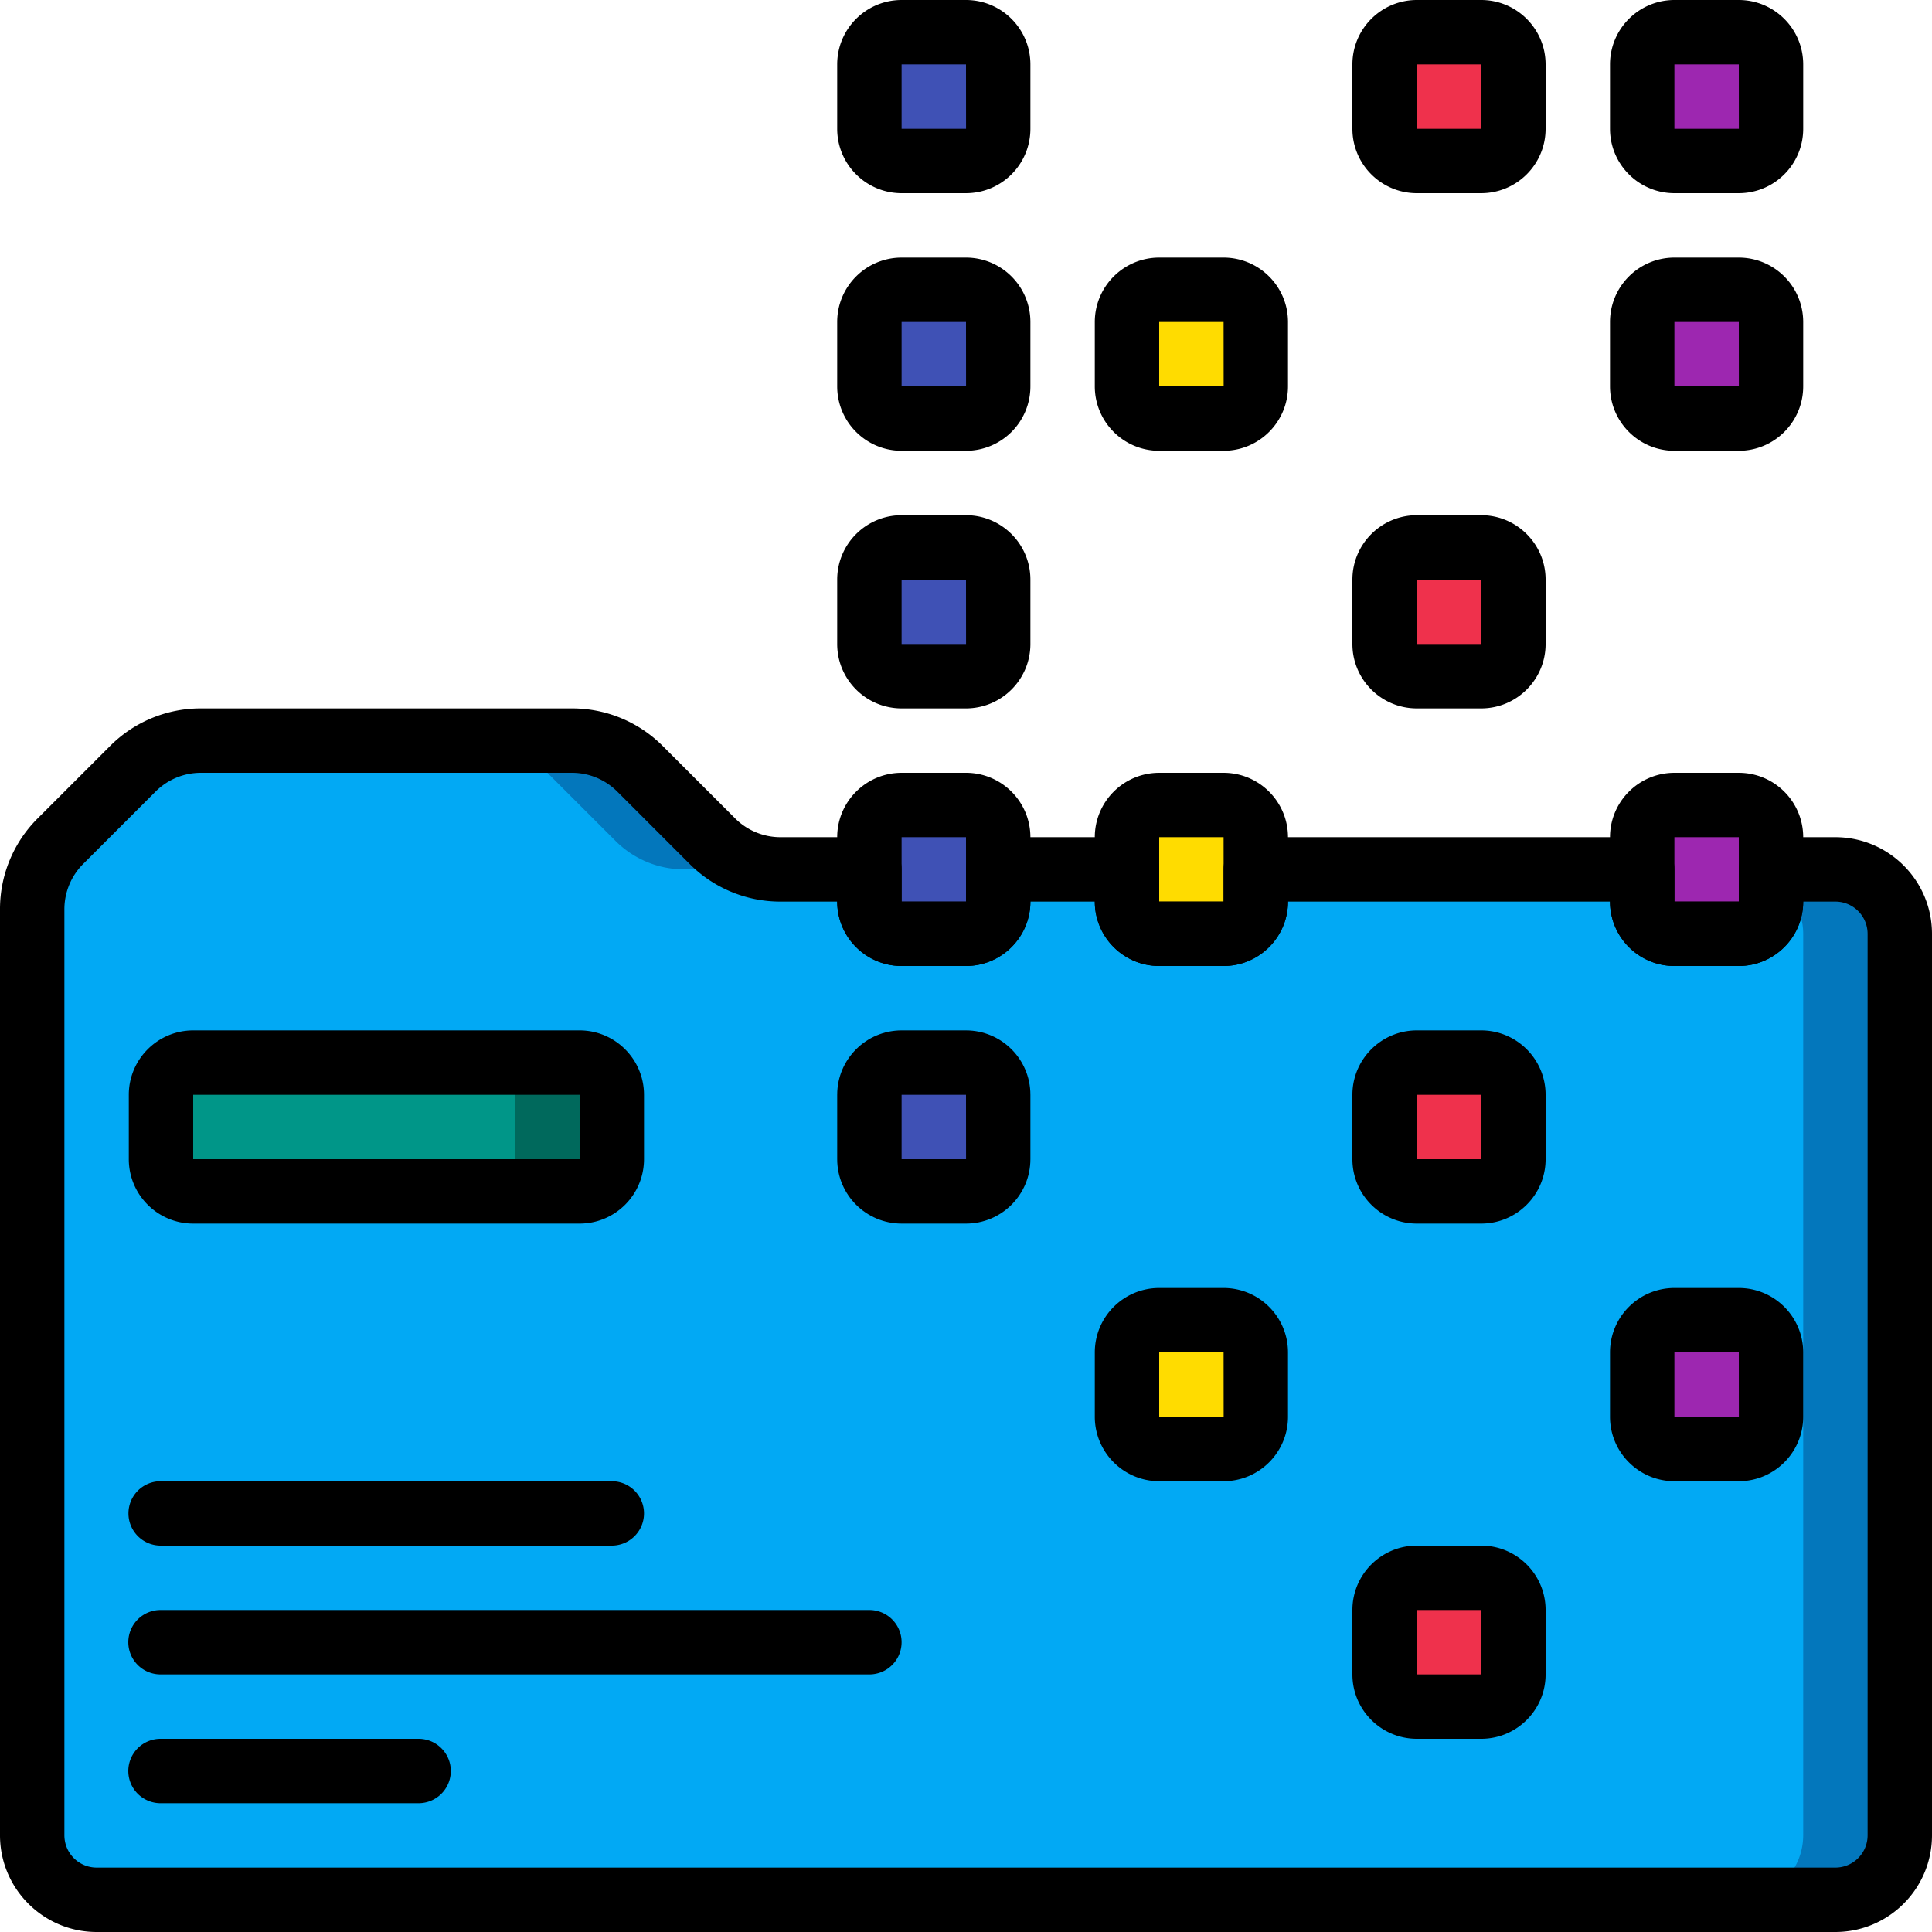 <svg height="512pt" viewBox="0 0 512 512" width="512pt" xmlns="http://www.w3.org/2000/svg"><path d="M503.469 247.465v238.933c-.031 9.414-7.656 17.04-17.07 17.067H25.601c-9.414-.028-17.04-7.653-17.067-17.067V240.98a25.728 25.728 0 017.508-18.09l19.113-19.113a25.725 25.725 0 0118.094-7.511h98.3a25.725 25.725 0 0118.095 7.511l19.113 19.114a25.728 25.728 0 0018.09 7.507h279.55c9.415.028 17.04 7.653 17.07 17.067zm0 0" fill="#0377bc"/><path d="M477.867 247.465v238.933c-.027 9.414-7.652 17.04-17.066 17.067H25.6c-9.414-.028-17.039-7.653-17.066-17.067V240.98a25.728 25.728 0 017.508-18.09l19.113-19.113a25.725 25.725 0 0118.094-7.511h72.703a25.716 25.716 0 0118.09 7.511l19.113 19.114a25.737 25.737 0 0018.094 7.507H460.8c9.415.028 17.04 7.653 17.067 17.067zm0 0" fill="#02a9f4"/><path d="M51.2 281.602h102.402c4.71 0 8.53 3.82 8.53 8.53V307.2a8.533 8.533 0 01-8.53 8.535H51.199a8.533 8.533 0 01-8.531-8.535v-17.066a8.532 8.532 0 018.531-8.531zm0 0" fill="#00695c"/><path d="M51.2 281.602H128a8.533 8.533 0 018.535 8.53V307.2a8.534 8.534 0 01-8.535 8.535H51.2a8.533 8.533 0 01-8.532-8.535v-17.066a8.532 8.532 0 018.531-8.531zm0 0" fill="#009688"/><path d="M238.934 213.332H256a8.534 8.534 0 018.535 8.535v17.067c0 4.71-3.82 8.53-8.535 8.53h-17.066a8.533 8.533 0 01-8.536-8.53v-17.067a8.534 8.534 0 018.536-8.535zm0-68.266H256a8.534 8.534 0 018.535 8.536v17.066c0 4.71-3.82 8.531-8.535 8.531h-17.066a8.533 8.533 0 01-8.536-8.531v-17.066a8.534 8.534 0 018.536-8.536zm0-68.266H256a8.533 8.533 0 018.535 8.532v17.066a8.534 8.534 0 01-8.535 8.536h-17.066a8.534 8.534 0 01-8.536-8.536V85.332c0-4.71 3.82-8.531 8.536-8.531zm0-68.265H256a8.533 8.533 0 018.535 8.531v17.067A8.534 8.534 0 01256 42.668h-17.066a8.534 8.534 0 01-8.536-8.535V17.066c0-4.71 3.82-8.53 8.536-8.53zm0 0" fill="#3f51b5"/><path d="M307.2 213.332h17.066a8.534 8.534 0 018.535 8.535v17.067c0 4.71-3.82 8.53-8.535 8.53h-17.067a8.532 8.532 0 01-8.531-8.53v-17.067a8.533 8.533 0 018.531-8.535zm0-136.532h17.066a8.533 8.533 0 018.535 8.532v17.066a8.534 8.534 0 01-8.535 8.536h-17.067a8.533 8.533 0 01-8.531-8.536V85.332c0-4.71 3.82-8.531 8.531-8.531zm0 0" fill="#ffdc00"/><path d="M375.469 145.066h17.066c4.711 0 8.531 3.82 8.531 8.536v17.066c0 4.71-3.82 8.531-8.53 8.531h-17.067a8.533 8.533 0 01-8.535-8.531v-17.066a8.534 8.534 0 018.535-8.536zm0-136.531h17.066a8.532 8.532 0 018.531 8.531v17.067a8.533 8.533 0 01-8.53 8.535h-17.067a8.534 8.534 0 01-8.535-8.535V17.066c0-4.71 3.82-8.53 8.535-8.53zm0 0" fill="#ef314c"/><path d="M443.734 213.332h17.067c4.71 0 8.531 3.82 8.531 8.535v17.067c0 4.71-3.82 8.53-8.531 8.53h-17.067a8.533 8.533 0 01-8.535-8.53v-17.067a8.534 8.534 0 018.535-8.535zm0 0" fill="#9d27b0"/><path d="M238.934 281.602H256a8.533 8.533 0 018.535 8.53V307.2a8.534 8.534 0 01-8.535 8.535h-17.066a8.534 8.534 0 01-8.536-8.535v-17.066c0-4.711 3.82-8.531 8.536-8.531zm0 0" fill="#3f51b5"/><path d="M375.469 281.602h17.066a8.531 8.531 0 018.531 8.53V307.2a8.533 8.533 0 01-8.53 8.535h-17.067a8.534 8.534 0 01-8.535-8.535v-17.066a8.533 8.533 0 018.535-8.531zm0 0" fill="#ef314c"/><path d="M307.2 349.867h17.066a8.533 8.533 0 018.535 8.531v17.067a8.534 8.534 0 01-8.535 8.535h-17.067a8.533 8.533 0 01-8.531-8.535v-17.067c0-4.71 3.82-8.53 8.531-8.53zm0 0" fill="#ffdc00"/><path d="M375.469 418.133h17.066a8.533 8.533 0 018.531 8.535v17.066a8.532 8.532 0 01-8.53 8.532h-17.067a8.533 8.533 0 01-8.535-8.532v-17.066a8.534 8.534 0 018.535-8.535zm0 0" fill="#ef314c"/><path d="M443.734 76.8h17.067a8.533 8.533 0 018.531 8.532v17.066a8.533 8.533 0 01-8.531 8.536h-17.067a8.534 8.534 0 01-8.535-8.536V85.332c0-4.71 3.82-8.531 8.535-8.531zm0 273.067h17.067c4.71 0 8.531 3.82 8.531 8.531v17.067a8.533 8.533 0 01-8.531 8.535h-17.067a8.534 8.534 0 01-8.535-8.535v-17.067c0-4.71 3.82-8.53 8.535-8.53zm0-341.332h17.067c4.71 0 8.531 3.82 8.531 8.531v17.067a8.533 8.533 0 01-8.531 8.535h-17.067a8.534 8.534 0 01-8.535-8.535V17.066c0-4.71 3.82-8.53 8.535-8.53zm0 0" fill="#9d27b0"/><path d="M153.602 324.266H51.199c-9.422-.008-17.054-7.645-17.066-17.067v-17.066c.012-9.422 7.644-17.059 17.066-17.067h102.403c9.421.008 17.054 7.645 17.066 17.067v17.066c-.012 9.422-7.645 17.059-17.066 17.067zM51.199 290.133v17.066h102.414l-.011-17.066zm110.934 119.469H42.668a8.534 8.534 0 110-17.067h119.465a8.533 8.533 0 110 17.067zm68.265 34.132H42.668a8.534 8.534 0 110-17.066h187.73a8.533 8.533 0 110 17.066zm-119.464 34.133H42.668a8.534 8.534 0 110-17.066h68.266c4.71 0 8.535 3.82 8.535 8.531a8.536 8.536 0 01-8.535 8.535zM256 256h-17.066c-9.422-.008-17.059-7.645-17.067-17.066v-17.067c.008-9.422 7.645-17.058 17.067-17.066H256c9.422.008 17.059 7.644 17.066 17.066v17.067c-.007 9.421-7.644 17.058-17.066 17.066zm-17.066-34.133v17.067h17.078L256 221.867zM256 187.734h-17.066c-9.422-.011-17.059-7.644-17.067-17.066v-17.066c.008-9.422 7.645-17.059 17.067-17.067H256c9.422.008 17.059 7.645 17.066 17.067v17.066c-.007 9.422-7.644 17.055-17.066 17.066zm-17.066-34.132v17.066h17.078L256 153.602zM256 119.465h-17.066c-9.422-.008-17.059-7.645-17.067-17.067V85.332c.008-9.422 7.645-17.055 17.067-17.066H256c9.422.011 17.059 7.644 17.066 17.066v17.066c-.007 9.422-7.644 17.059-17.066 17.067zm-17.066-34.133v17.066h17.078L256 85.332zM256 51.2h-17.066c-9.422-.009-17.059-7.645-17.067-17.067V17.066C221.875 7.645 229.512.008 238.934 0H256c9.422.008 17.059 7.645 17.066 17.066v17.067c-.007 9.422-7.644 17.058-17.066 17.066zm-17.066-34.134v17.067h17.078L256 17.066zM324.266 256h-17.067c-9.422-.008-17.054-7.645-17.066-17.066v-17.067c.012-9.422 7.644-17.058 17.066-17.066h17.067c9.421.008 17.058 7.644 17.066 17.066v17.067c-.008 9.421-7.644 17.058-17.066 17.066zm-17.067-34.133v17.067h17.082l-.015-17.067zm17.067-102.402h-17.067c-9.422-.008-17.054-7.645-17.066-17.067V85.332c.012-9.422 7.644-17.055 17.066-17.066h17.067c9.421.011 17.058 7.644 17.066 17.066v17.066c-.008 9.422-7.644 17.059-17.066 17.067zm-17.067-34.133v17.066h17.082l-.015-17.066zm85.336 102.402H375.47c-9.422-.011-17.059-7.644-17.07-17.066v-17.066c.011-9.422 7.648-17.059 17.07-17.067h17.066c9.422.008 17.055 7.645 17.067 17.067v17.066c-.012 9.422-7.645 17.055-17.067 17.066zm-17.066-34.132v17.066h17.078l-.012-17.066zM392.535 51.2H375.47c-9.422-.009-17.059-7.645-17.07-17.067V17.066C358.41 7.645 366.046.008 375.468 0h17.066c9.422.008 17.055 7.645 17.067 17.066v17.067c-.012 9.422-7.645 17.058-17.067 17.066zM375.47 17.065v17.067h17.078l-.012-17.067zM460.8 256h-17.066c-9.421-.008-17.058-7.645-17.066-17.066v-17.067c.008-9.422 7.644-17.058 17.066-17.066h17.067c9.422.008 17.054 7.644 17.066 17.066v17.067c-.012 9.421-7.644 17.058-17.066 17.066zm-17.066-34.133v17.067h17.079l-.012-17.067zm-51.199 102.399H375.47c-9.422-.008-17.059-7.645-17.07-17.067v-17.066c.011-9.422 7.648-17.059 17.07-17.067h17.066c9.422.008 17.055 7.645 17.067 17.067v17.066c-.012 9.422-7.645 17.059-17.067 17.067zm-17.066-34.133v17.066h17.078l-.012-17.066zm-51.203 102.402h-17.067c-9.422-.012-17.054-7.648-17.066-17.07v-17.067c.012-9.421 7.644-17.054 17.066-17.066h17.067c9.421.012 17.058 7.645 17.066 17.066v17.067c-.008 9.422-7.644 17.058-17.066 17.07zm-17.067-34.137v17.067h17.082l-.015-17.067zM392.535 460.8H375.47c-9.422-.01-17.059-7.644-17.07-17.066v-17.066c.011-9.422 7.648-17.059 17.07-17.066h17.066c9.422.007 17.055 7.644 17.067 17.066v17.066c-.012 9.422-7.645 17.055-17.067 17.067zm-17.066-34.132v17.066h17.078l-.012-17.066zM460.8 119.465h-17.066c-9.421-.008-17.058-7.645-17.066-17.067V85.332c.008-9.422 7.644-17.055 17.066-17.066h17.067c9.422.011 17.054 7.644 17.066 17.066v17.066c-.012 9.422-7.644 17.059-17.066 17.067zm-17.066-34.133v17.066h17.079l-.012-17.066zM460.8 392.535h-17.066c-9.421-.012-17.058-7.648-17.066-17.07v-17.067c.008-9.421 7.644-17.054 17.066-17.066h17.067c9.422.012 17.054 7.645 17.066 17.066v17.067c-.012 9.422-7.644 17.058-17.066 17.07zm-17.066-34.137v17.067h17.079l-.012-17.067zM460.8 51.2h-17.066c-9.421-.009-17.058-7.645-17.066-17.067V17.066C426.676 7.645 434.312.008 443.734 0h17.067c9.422.008 17.054 7.645 17.066 17.066v17.067c-.012 9.422-7.644 17.058-17.066 17.066zm-17.066-34.134v17.067h17.079l-.012-17.067zm0 0"/><path d="M486.398 512H25.602C11.469 511.984.016 500.531 0 486.398V241.004a33.886 33.886 0 0110-24.137l19.133-19.133a33.886 33.886 0 0124.137-10h98.257a33.895 33.895 0 0124.141 10l19.133 19.133a16.964 16.964 0 0012.07 5h23.527a8.533 8.533 0 018.536 8.531v8.536H256v-8.536c0-4.71 3.82-8.53 8.535-8.53h34.133c4.71 0 8.531 3.82 8.531 8.53v8.536h17.067v-8.536c0-4.71 3.82-8.53 8.535-8.53h102.398a8.533 8.533 0 018.535 8.53v8.536h17.067v-8.536c0-4.71 3.82-8.53 8.531-8.53h17.066c14.133.015 25.586 11.468 25.602 25.597v238.933c-.016 14.133-11.469 25.586-25.602 25.602zM53.27 204.8a16.97 16.97 0 00-12.07 5l-19.134 19.134a16.964 16.964 0 00-5 12.07v245.394a8.549 8.549 0 008.536 8.536h460.796a8.549 8.549 0 008.536-8.536V247.465a8.548 8.548 0 00-8.536-8.531h-8.53c-.013 9.421-7.645 17.058-17.067 17.066h-17.067c-9.422-.008-17.058-7.645-17.066-17.066h-85.336c-.008 9.421-7.645 17.058-17.066 17.066h-17.067c-9.422-.008-17.054-7.645-17.066-17.066h-17.067c-.007 9.421-7.644 17.058-17.066 17.066h-17.066c-9.422-.008-17.059-7.645-17.067-17.066h-14.996a33.902 33.902 0 01-24.137-10L163.602 209.8a16.973 16.973 0 00-12.075-5zm0 0"/><path d="M256 324.266h-17.066c-9.422-.008-17.059-7.645-17.067-17.067v-17.066c.008-9.422 7.645-17.059 17.067-17.067H256c9.422.008 17.059 7.645 17.066 17.067v17.066c-.007 9.422-7.644 17.059-17.066 17.067zm-17.066-34.133v17.066h17.078L256 290.133zm0 0"/></svg>